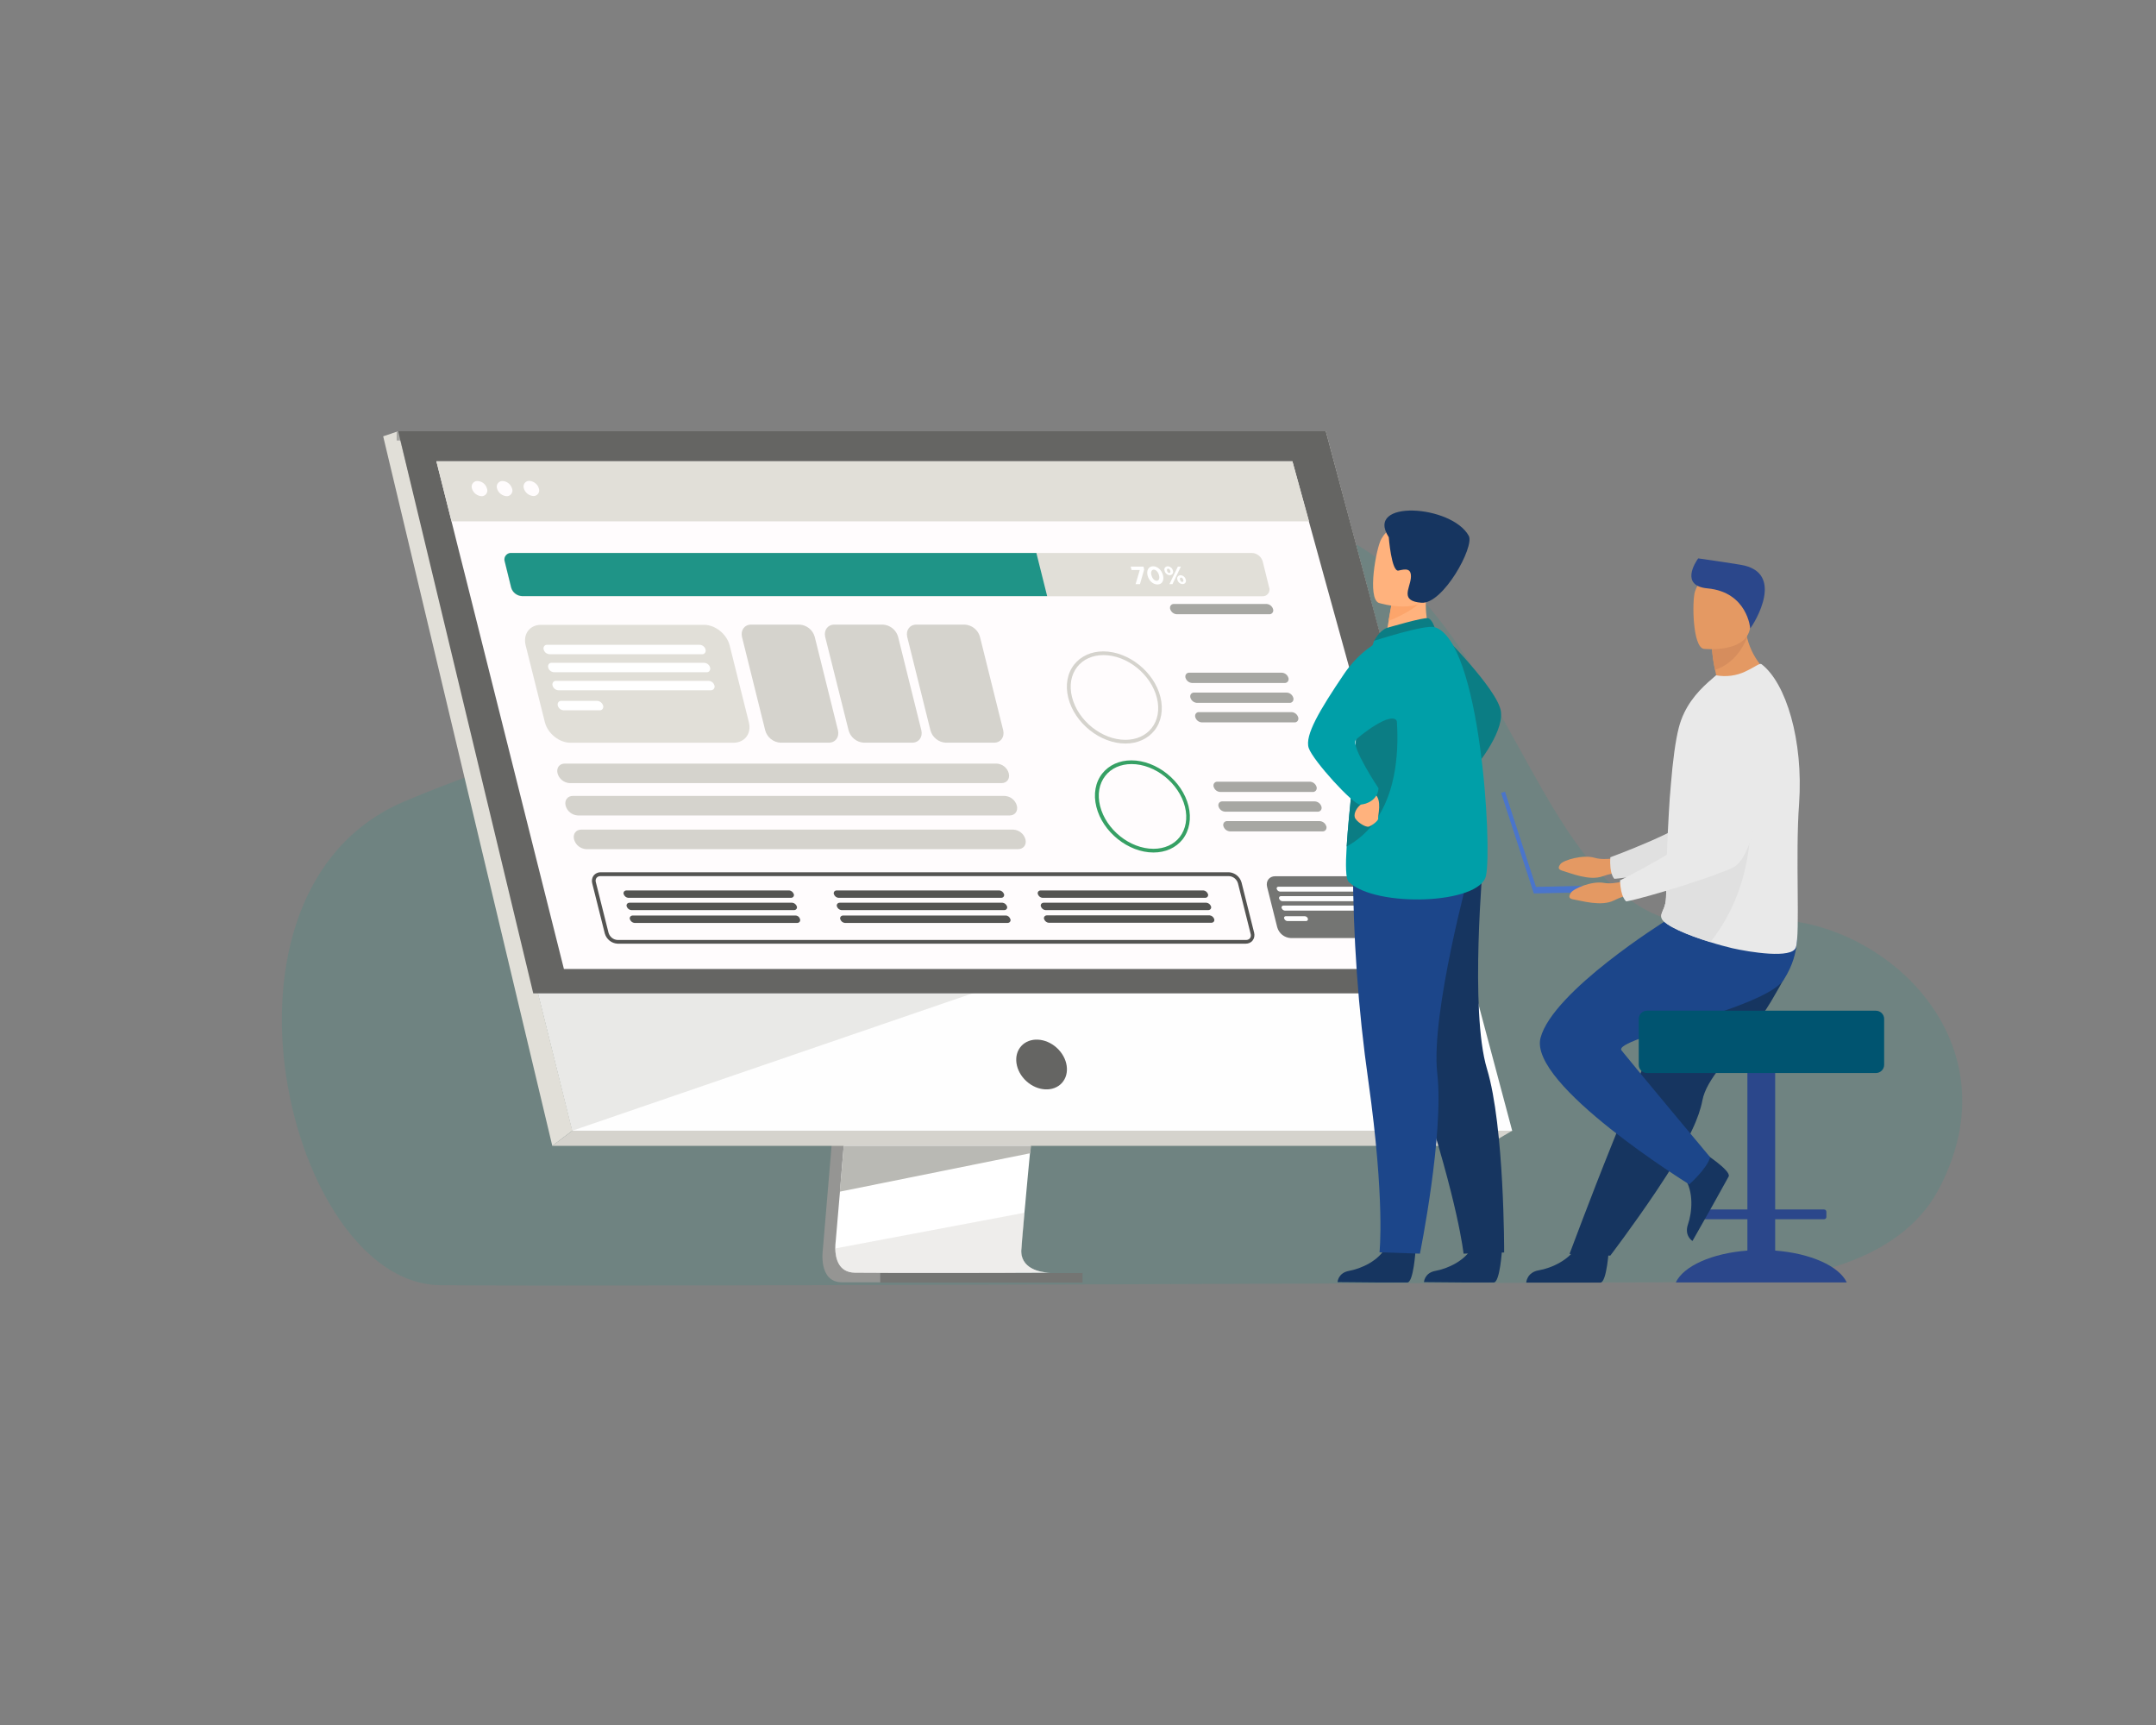 <?xml version="1.0" encoding="utf-8"?>
<!-- Generator: Adobe Illustrator 24.0.1, SVG Export Plug-In . SVG Version: 6.00 Build 0)  -->
<svg version="1.1" id="Capa_1" xmlns="http://www.w3.org/2000/svg" xmlns:xlink="http://www.w3.org/1999/xlink" x="0px" y="0px"
	 viewBox="0 0 1280 1024" style="enable-background:new 0 0 1280 1024;" xml:space="preserve">
<rect x="0" y="0" width="1280" height="1024" fill="#808080" stroke="none"/>
<style type="text/css">
	.st0{opacity:0.17;}
	.st1{fill:#1F9487;}
	.st2{fill:#E49963;}
	.st3{fill:#E0E0E0;}
	.st4{fill:#2B478B;}
	.st5{fill:#163560;}
	.st6{fill:#1C468A;}
	.st7{fill:#005470;}
	.st8{fill:#E9E9E9;}
	.st9{fill:#D68D5D;}
	.st10{fill:#4A75CB;}
	.st11{fill:#959593;}
	.st12{fill:#FFFFFF;}
	.st13{fill:#FEFEFE;}
	.st14{fill:#E1DFD8;}
	.st15{fill:#D5D3CD;}
	.st16{fill:#747573;}
	.st17{fill:#A7A7A3;}
	.st18{fill:#B9B9B4;}
	.st19{opacity:0.4;fill:#D5D3CD;enable-background:new    ;}
	.st20{opacity:0.4;fill:#CBCAC5;enable-background:new    ;}
	.st21{fill:#656563;}
	.st22{fill:#FFFCFD;}
	.st23{fill:#36A064;}
	.st24{fill:#545452;}
	.st25{fill:#0B7D84;}
	.st26{fill:#FFB27D;}
	.st27{fill:#009FA8;}
	.st28{fill:#FCA56B;}
</style>
<g id="Grupo_42" transform="translate(0.037)">
	<g id="Grupo_23" transform="translate(-0.037 39.706)" class="st0">
		<path id="Trazado_53" class="st1" d="M1008.2,721.4c0,0,109.4,8.6,143-55.5c50.1-95.2-47.3-172-117.9-158.2
			c-153.9,30.2-116.8-302-363.7-234.2c-69.4,19.1-257.1-94.2-309.4,87.4c-12.4,43.2-56.5,47.9-120.5,75.3
			c-125.2,53.6-68,286.1,21.5,287C350.8,724.2,1008.2,721.4,1008.2,721.4z"/>
	</g>
	<g id="Grupo_26" transform="translate(723.872 75.472)">
		<g id="Grupo_24" transform="translate(34.143 73.218)">
			<path id="Trazado_54" class="st2" d="M205.9,359.8c0,0-10.6,2.7-17.3,0.7c-6.7-2-18.3,1.3-20.2,3.7c-1.9,2.5-1.2,3.4,2.1,4.3
				c3.3,0.9,15.1,5.9,22.9,3c7.8-2.9,17.9-3,17.9-3L205.9,359.8z"/>
			<path id="Trazado_55" class="st3" d="M297.4,267.8c0,0-11.9,84.5-31.6,92.1c-9.7,3.7-52.7,12.2-65.4,13.1c0,0-3.1-2.5-2.4-12.8
				c0,0,45-16.5,51.4-25.5c9.5-13.4-5.9-54.6,6-67.2C267.5,254.9,287.5,249.5,297.4,267.8z"/>
		</g>
		<path id="Trazado_56" class="st4" d="M330,666.9v-18.6h29c0.8,0,1.4-0.6,1.4-1.4c0,0,0,0,0,0v-3c0-0.8-0.6-1.4-1.4-1.4l0,0h-29
			V537.6c0-3-2.4-5.4-5.4-5.4c0,0,0,0,0,0h-5.7c-3,0-5.4,2.4-5.4,5.4c0,0,0,0,0,0v104.9h-29c-0.8,0-1.4,0.6-1.4,1.4c0,0,0,0,0,0v3
			c0,0.8,0.6,1.4,1.4,1.4c0,0,0,0,0,0h29v18.6c-21,1.6-37.8,9.1-42.5,18.9h101.5C367.9,676.1,351,668.5,330,666.9z"/>
		<path id="Trazado_57" class="st5" d="M327.5,519.1c-3.5,5.8-7.4,11.3-11.6,16.6c-12.8,16.1-26.7,29.4-29.1,42
			c-0.5,2.7-1.3,5.4-2.2,8.1c-1.1,3.1-2.3,6.1-3.7,9c-5.4,11.8-13.5,25-21.6,37c-14,20.8-27.2,38.1-27.2,38.1l-24.2-1
			c1-2.4,11.5-31.1,25.6-66.1c5.7-14.2,11.8-29.3,17.7-43.9c0.8-1.9,1.6-3.9,2.3-5.8c1.8-4.5,3.6-8.8,5.3-13.1
			c13.2-32.9,23.8-59.1,23.8-59.1s52.9-20,58.4-7C345.4,484.6,341.8,495.1,327.5,519.1z"/>
		<path id="Trazado_58" class="st5" d="M231.3,665.6c0,0-1.2,20-5,20.3c-0.5,0-44.1,0-44.1,0s0.3-6.1,7.5-7.3s19-6.2,23.3-15.6
			C217.4,653,231.3,665.6,231.3,665.6z"/>
		<path id="Trazado_59" class="st5" d="M287.2,608.6c0,0,16.8,10.8,15.2,14.3c-0.2,0.4-9.5,17.1-9.5,17.1l-12,21.2c0,0-5-3-2.7-9.8
			c2.4-6.8,3.8-19.6-2.3-28C269.5,614.6,287.2,608.6,287.2,608.6z"/>
		<path id="Trazado_60" class="st6" d="M264.9,471.2c0,0-66.8,41.6-74.2,69.4s88.3,87,88.3,87s10.5-9.3,12.4-16.1
			c0,0-43.3-51.8-52.6-63.4c-5.8-7.1,85.2-24.7,96.3-42c11.1-17.3,7.1-31.8,7.1-31.8L264.9,471.2z"/>
		<path id="Trazado_61" class="st7" d="M389.7,524.5H253.9c-2.7,0-4.9,2.2-4.9,4.9c0,0,0,0,0,0v27.2c0,2.7,2.2,4.9,4.9,4.9
			c0,0,0,0,0,0h135.9c2.7,0,4.9-2.2,4.9-4.9c0,0,0,0,0,0v-27.2C394.7,526.7,392.5,524.5,389.7,524.5z"/>
		<path id="Trazado_62" class="st2" d="M327.3,325c0,0-26.4,14.7-42.2,10.6c2.8-3.7,6.2-6.8,10.1-9.2c-0.3-1.5-0.6-3-0.9-4.3
			c-0.9-4.1-1.5-8.2-1.8-12.3l12.1-10.9c3.4,0.7,6.5,1.4,8.2,1.7c0.1,0.8,0.3,1.6,0.5,2.4C317.1,318.2,327.3,325,327.3,325z"/>
		<path id="Trazado_63" class="st8" d="M344.2,401.6c-2.3,30.6,0.7,77.2-1.9,85.3c-2.2,7-27.6,2.8-37.8,0.5c-3.7-0.9-8.3-2.1-13-3.6
			c-13.1-4-27.4-9.9-28.9-14.2c-0.1-0.2-0.1-0.3-0.1-0.5l0,0c0-0.1,0-0.2-0.1-0.3c-0.1-0.5,0-1,0.1-1.5c0.5-2.2,2.5-4.6,2.7-10
			c0.3-6.1,0.2-13.2,0.4-20.9c0-0.9,0-1.8,0.1-2.7V433c0.2-8.5,0.7-17.6,1.2-26.5c0.3-5.6,0.7-11.2,1.2-16.5
			c1.1-13.7,2.7-25.9,4.7-33.6c3.3-12.6,10.7-20.8,17.3-26.8l4.8-4.2c5.9,1.1,12.1,0.3,17.5-2.3c6.3-3,8.4-5.1,9.5-4.3
			C336.5,330,346.8,364.1,344.2,401.6z"/>
		<path id="Trazado_64" class="st3" d="M291.5,483.8c-13.1-4-27.4-9.9-28.9-14.2c-0.1-0.2-0.1-0.3-0.1-0.5l0,0c0-0.1,0-0.2-0.1-0.3
			c-0.1-0.5,0-1,0.1-1.5c0.5-2.2,2.5-4.6,2.7-10c0.3-6.1,0.2-13.2,0.4-20.9c0-0.9,0-1.8,0.1-2.7v-0.8l49.5-22.4
			C315.2,410.6,318.1,450.5,291.5,483.8z"/>
		<path id="Trazado_65" class="st9" d="M313.3,303.1c-1.8,4.5-7.2,15.2-19,19.1c-0.9-4.1-1.5-8.2-1.8-12.3l12.1-10.9
			c3.4,0.7,6.5,1.4,8.2,1.7C312.9,301.5,313.1,302.3,313.3,303.1z"/>
		<path id="Trazado_66" class="st2" d="M287.6,309.7c0,0,26.1,2.9,27.6-13.3s6-26.8-10.6-29.4c-16.6-2.5-20.4,3.3-22.2,8.6
			C280.6,281,280.9,308.6,287.6,309.7z"/>
		<path id="Trazado_67" class="st4" d="M315.2,297.6c0,0-1.6-21.6-25.4-23.8c-16.3-1.5-7.2-15.5-5.5-17.8c0,0,12.4,1.7,25.2,3.8
			C336.3,264.2,317.8,294.2,315.2,297.6z"/>
		<path id="Trazado_68" class="st10" d="M252.5,449.6l-64.5,1.4l-18.4-56.5l-2.3,0.7l19.4,59.7l65.9-1.4L252.5,449.6z"/>
		<g id="Grupo_25" transform="translate(40.498 78.631)">
			<path id="Trazado_69" class="st2" d="M205,367.4c0,0-10.2,3.9-17.2,2.6s-18.1,3.3-19.7,6c-1.6,2.7-0.8,3.5,2.6,4
				s15.7,4.2,23.1,0.4s17.4-5,17.4-5L205,367.4z"/>
			<path id="Trazado_70" class="st8" d="M285.8,265.8c0,0-2.5,85.4-21.2,95c-9.3,4.8-51,17.9-63.5,20.2c0,0-3.4-2.2-3.7-12.5
				c0,0,42.9-21.4,48.3-31c8-14.3-11.9-53.6-1.4-67.5C254.6,256.3,274,248.7,285.8,265.8z"/>
		</g>
	</g>
	<g id="Grupo_40" transform="translate(60.055)">
		<g id="Grupo_27">
			<path id="Trazado_71" class="st11" d="M454.9,427.3l-26.5,314.8c0,0-2.8,19.1,11.4,19.1c23.3,0,116.2,0,116.2,0
				s-17.6-4-17.3-12.9c0.3-10.5,30.9-324,30.9-324L454.9,427.3z"/>
			<path id="Trazado_72" class="st12" d="M563.5,755.5c-4.6,0-93.3,0.3-116,0c-9.9-0.1-11.6-8.8-11.7-14.4c0-1.6,0.1-3.1,0.3-4.7
				l0.7-8.2l1.8-20.9l1.5-18.4l2-23.7l1.7-20l18.8-223.7l114.7-3c0,0-12.9,131.2-22.1,226.7c-1,10.6-2,20.8-2.9,30.4
				c-0.3,3-0.6,6-0.9,8.9c-0.9,9-1.6,17.3-2.3,24.6c-0.3,3.9-0.7,7.5-1,10.8c-1.2,12.9-1.8,21.1-1.9,22.7c0,0.9,0.1,1.7,0.2,2.5
				C548.5,755.2,561.8,755.5,563.5,755.5z"/>
			<path id="Trazado_73" class="st13" d="M176.3,256l64.5,259.1l8.8,35.5l30,120.7h558.1L727,256H176.3z"/>
			<path id="Trazado_74" class="st14" d="M176.3,256l-8.9,3l100.4,421.2l11.9-9L176.3,256z"/>
			<path id="Trazado_75" class="st15" d="M267.8,680.2h554.6l15.3-9H279.7L267.8,680.2z"/>
			<rect id="Rectángulo_37" x="462.5" y="755.7" class="st16" width="120.1" height="5.7"/>
			<path id="Trazado_76" class="st17" d="M810.7,594.7l-90.6-333.2H175.4V256H727l90.2,338L810.7,594.7z"/>
			<path id="Trazado_77" class="st18" d="M552.1,680.2l-0.6,4.4l-113,22.8l1.6-18.4l0.7-8.8H552.1z"/>
			<path id="Trazado_78" class="st19" d="M563.5,755.5c-4.6,0-93.3,0.3-116,0c-9.9-0.1-11.6-8.8-11.7-14.4l112.4-21.2
				c-1.2,12.9-1.8,21.1-1.9,22.7c0,0.9,0.1,1.7,0.2,2.5C548.5,755.2,561.8,755.5,563.5,755.5z"/>
			<path id="Trazado_79" class="st20" d="M524.8,587.1l-245.1,84.1l-30-120.7L524.8,587.1z"/>
			<path id="Trazado_80" class="st21" d="M176.3,256H727l89.4,333.7H256.5L176.3,256z"/>
		</g>
		
			<ellipse id="Elipse_33" transform="matrix(0.672 -0.74 0.74 0.672 -284.697 620.643)" class="st21" cx="558.6" cy="631.9" rx="13.4" ry="16.3"/>
		<path id="Trazado_81" class="st22" d="M790.4,575.2H274.7l-58.4-232.6l-4.5-17.8l-3.8-15.2l-9-35.7h508.2l9.8,35.7l4.2,15.2
			l4.9,17.8L790.4,575.2z"/>
		<path id="Trazado_82" class="st14" d="M717.1,309.5H208l-9-35.7h508.2L717.1,309.5z"/>
		<g id="Grupo_28" transform="translate(52.628 29.552)">
			<path id="Trazado_83" class="st22" d="M170.8,256c-1.8-0.1-3.4,1.3-3.5,3.2c0,0.4,0,0.9,0.2,1.3c0.7,2.5,3,4.3,5.6,4.5
				c1.8,0.1,3.4-1.3,3.5-3.2c0-0.4,0-0.9-0.2-1.3C175.7,257.9,173.5,256.1,170.8,256z"/>
			<path id="Trazado_84" class="st22" d="M185.7,256c-1.8-0.1-3.4,1.3-3.5,3.2c0,0.4,0,0.9,0.2,1.3c0.7,2.5,3,4.3,5.6,4.5
				c1.8,0.1,3.4-1.3,3.5-3.2c0-0.4,0-0.9-0.2-1.3C190.5,257.9,188.3,256.1,185.7,256z"/>
			<path id="Trazado_85" class="st22" d="M207.2,260.4c-0.7-2.5-3-4.3-5.6-4.5c-1.8-0.1-3.4,1.3-3.5,3.2c0,0.4,0,0.9,0.2,1.3
				c0.7,2.5,3,4.3,5.6,4.5c1.9,0.1,3.4-1.4,3.5-3.2C207.4,261.2,207.3,260.8,207.2,260.4z"/>
		</g>
		<g id="Grupo_39" transform="translate(71.992 72.251)">
			<g id="Grupo_29" transform="translate(333.955 58.43)">
				<path id="Trazado_86" class="st15" d="M222.9,283.1c-3.7-14.9-18.9-27.1-33.9-27.1c-7.2,0-13.3,2.8-17.3,7.8
					c-4.1,5.2-5.4,12.3-3.5,19.8c3.7,14.9,18.9,27.1,33.9,27.1c7.2,0,13.3-2.8,17.3-7.8C223.5,297.6,224.7,290.5,222.9,283.1z
					 M217.7,301.5c-3.5,4.5-9.1,7-15.6,7c-14,0-28.2-11.4-31.7-25.4c-1.7-6.8-0.6-13.2,3.1-17.9c3.5-4.5,9.1-7,15.6-7
					c14,0,28.2,11.4,31.7,25.4C222.5,290.4,221.4,296.8,217.7,301.5L217.7,301.5z"/>
			</g>
			<g id="Grupo_30" transform="translate(350.623 123.115)">
				<path id="Trazado_87" class="st23" d="M222.9,283.1c-3.7-14.9-18.9-27.1-33.9-27.1c-7.2,0-13.3,2.8-17.3,7.8
					c-4.1,5.2-5.4,12.3-3.5,19.8c3.7,14.9,18.9,27.1,33.9,27.1c7.2,0,13.3-2.8,17.3-7.8C223.5,297.6,224.7,290.5,222.9,283.1z
					 M217.7,301.5c-3.5,4.5-9.1,7-15.6,7c-14,0-28.2-11.4-31.7-25.4c-1.7-6.8-0.6-13.2,3.1-17.9c3.5-4.5,9.1-7,15.6-7
					c14,0,28.2,11.4,31.7,25.4C222.5,290.4,221.3,296.8,217.7,301.5L217.7,301.5z"/>
			</g>
			<g id="Grupo_31" transform="translate(395.245 30.376)">
				<path id="Trazado_88" class="st17" d="M235.3,302.8c1.3,0.1,2.4-0.9,2.4-2.2c0-0.3,0-0.6-0.1-0.8c-0.5-1.7-2-3-3.9-3.1h-54.9
					c-1.3-0.1-2.4,0.9-2.4,2.2c0,0.3,0,0.6,0.1,0.8c0.5,1.7,2,3,3.9,3.1H235.3z"/>
				<path id="Trazado_89" class="st17" d="M228.5,259c-0.5-1.7-2-3-3.9-3.1h-54.9c-1.3-0.1-2.4,0.9-2.4,2.2c0,0.3,0,0.6,0.1,0.8
					c0.5,1.7,2,3,3.9,3.1h54.9c1.3,0.1,2.4-1,2.4-2.2C228.6,259.6,228.6,259.3,228.5,259z"/>
				<path id="Trazado_90" class="st17" d="M238.2,314.6c1.3,0.1,2.4-0.9,2.4-2.2c0-0.3,0-0.6-0.1-0.8c-0.5-1.7-2-3-3.9-3.1h-54.9
					c-1.3-0.1-2.4,0.9-2.4,2.2c0,0.3,0,0.6,0.1,0.8c0.5,1.7,2,3,3.9,3.1H238.2z"/>
				<path id="Trazado_91" class="st17" d="M243.4,323.2c-0.5-1.7-2-3-3.9-3.1h-54.9c-1.3-0.1-2.4,0.9-2.4,2.2c0,0.3,0,0.6,0.1,0.8
					c0.5,1.7,2,3,3.9,3.1h54.9c1.3,0.1,2.4-0.9,2.4-2.2C243.6,323.8,243.5,323.5,243.4,323.2z"/>
				<path id="Trazado_92" class="st17" d="M252,367.5c1.3,0.1,2.4-1,2.4-2.2c0-0.3,0-0.6-0.1-0.8c-0.5-1.7-2-3-3.9-3.1h-54.9
					c-1.3-0.1-2.4,0.9-2.4,2.2c0,0.3,0,0.6,0.1,0.8c0.5,1.7,2,3,3.9,3.1H252z"/>
				<path id="Trazado_93" class="st17" d="M254.9,379.2c1.3,0.1,2.4-0.9,2.4-2.2c0-0.3,0-0.6-0.1-0.8c-0.5-1.7-2-3-3.9-3.1h-54.9
					c-1.3-0.1-2.4,0.9-2.4,2.2c0,0.3,0,0.6,0.1,0.8c0.5,1.7,2,3,3.9,3.1H254.9z"/>
				<path id="Trazado_94" class="st17" d="M260.1,387.9c-0.5-1.7-2-3-3.9-3.1h-54.9c-1.3-0.1-2.4,0.9-2.4,2.2c0,0.3,0,0.6,0.1,0.8
					c0.5,1.7,2,3,3.9,3.1h54.9c1.3,0.1,2.4-0.9,2.4-2.2C260.3,388.4,260.2,388.1,260.1,387.9z"/>
			</g>
			<path id="Trazado_95" class="st14" d="M621.4,276.5l-3.8-15.4c-0.8-2.9-3.4-5-6.4-5.1H171.4c-2.2-0.1-4,1.6-4.1,3.8
				c0,0.5,0,0.9,0.2,1.4l3.8,15.4c0.8,2.9,3.4,5,6.4,5.1h439.8c2.1,0.1,4-1.6,4.1-3.7C621.7,277.4,621.6,276.9,621.4,276.5z"/>
			<path id="Trazado_96" class="st1" d="M483.2,256l6.4,25.6H177.8c-3-0.2-5.6-2.2-6.4-5.1l-3.8-15.4c-0.7-2,0.4-4.2,2.4-4.9
				c0.5-0.2,1-0.2,1.4-0.2L483.2,256z"/>
			<path id="Trazado_97" class="st12" d="M539.2,264.1l0.5,2h4.9l-2.5,8.4h2.6l2.5-8.7l-0.4-1.7H539.2z"/>
			<path id="Trazado_98" class="st12" d="M552.5,263.9c-2.7,0-4,2.4-3.3,5.4c0.7,3,3.1,5.4,5.9,5.4s4-2.4,3.3-5.4
				C557.6,266.2,555.2,263.9,552.5,263.9z M554.6,272.5c-1.4,0-2.6-1.4-3.1-3.3c-0.5-1.9,0.1-3.3,1.4-3.3s2.6,1.4,3.1,3.3
				C556.5,271.1,556,272.5,554.6,272.5L554.6,272.5z"/>
			<path id="Trazado_99" class="st12" d="M571.9,271.9c-0.3-1.5-1.6-2.6-3.1-2.7c-1.1,0-2,0.8-2,1.8c0,0.3,0,0.6,0.1,0.8
				c0.3,1.5,1.6,2.6,3.1,2.7c1.1,0,2-0.8,2-1.8C572.1,272.4,572.1,272.2,571.9,271.9z M569.8,273.2c-0.6,0-1.1-0.6-1.3-1.3
				s0-1.3,0.6-1.3c0.6,0,1.1,0.6,1.3,1.3C570.6,272.6,570.4,273.2,569.8,273.2z"/>
			<path id="Trazado_100" class="st12" d="M567.2,264.1l-5,10.4h1.8l5-10.4H567.2z"/>
			<path id="Trazado_101" class="st12" d="M564.3,266.6c-0.3-1.5-1.6-2.6-3.1-2.7c-1.1,0-2,0.8-2,1.8c0,0.3,0,0.6,0.1,0.8
				c0.3,1.5,1.6,2.6,3.1,2.7c1.1,0,2-0.8,2-1.9C564.4,267.1,564.4,266.8,564.3,266.6z M560.8,266.6c-0.2-0.7,0-1.3,0.6-1.3
				c0.6,0,1.1,0.6,1.3,1.3s0,1.3-0.6,1.3C561.4,267.8,560.9,267.3,560.8,266.6z"/>
			<g id="Grupo_32" transform="translate(31.322 42.624)">
				<path id="Trazado_102" class="st15" d="M431.2,350c3.2,0,5.1-2.6,4.3-5.8l0,0c-0.9-3.3-3.8-5.6-7.2-5.8H171.9
					c-3.2,0-5.1,2.6-4.3,5.8l0,0c0.9,3.3,3.8,5.6,7.2,5.8H431.2z"/>
				<path id="Trazado_103" class="st15" d="M436,369.2c3.2,0,5.1-2.6,4.3-5.8c-0.9-3.3-3.8-5.6-7.2-5.8H176.7
					c-3.2,0-5.1,2.6-4.3,5.8c0.9,3.3,3.8,5.6,7.2,5.8H436z"/>
				<path id="Trazado_104" class="st15" d="M445.4,383.4c-0.9-3.3-3.8-5.6-7.2-5.8H181.7c-3.2,0-5.1,2.6-4.3,5.8
					c0.9,3.3,3.8,5.6,7.2,5.8H441C444.2,389.2,446.2,386.6,445.4,383.4z"/>
				<path id="Trazado_105" class="st15" d="M290.9,318.7c1.1,4.1,4.8,7.1,9.1,7.3h28.6c4,0,6.4-3.3,5.5-7.3l-13.8-55.5
					c-1.1-4.1-4.8-7.1-9.1-7.3h-28.6c-4,0-6.4,3.3-5.5,7.3L290.9,318.7z"/>
				<path id="Trazado_106" class="st15" d="M340.4,318.7c1.1,4.1,4.8,7.1,9.1,7.3h28.6c4,0,6.4-3.3,5.5-7.3l-13.8-55.5
					c-1.1-4.1-4.8-7.1-9.1-7.3H332c-4,0-6.4,3.3-5.5,7.3L340.4,318.7z"/>
				<path id="Trazado_107" class="st15" d="M389,318.7c1.1,4.1,4.8,7.1,9.1,7.3h28.6c4,0,6.4-3.3,5.5-7.3l-13.8-55.5
					c-1.1-4.1-4.8-7.1-9.1-7.3h-28.6c-4,0-6.4,3.3-5.5,7.3L389,318.7z"/>
			</g>
			<g id="Grupo_34" transform="translate(12.201 42.661)">
				<path id="Trazado_108" class="st14" d="M300.3,313.8l-11.4-45.6c-1.7-6.7-8.5-12.2-15.2-12.2h-96.8c-6.7,0-10.8,5.5-9.1,12.2
					l11.4,45.6c1.7,6.7,8.5,12.2,15.2,12.2h96.9C297.9,325.9,302,320.5,300.3,313.8z"/>
				<g id="Grupo_33" transform="translate(11.084 11.948)">
					<path id="Trazado_109" class="st12" d="M261.4,261.5c1.2,0.1,2.1-0.8,2.2-2c0-0.3,0-0.5-0.1-0.8l0,0c-0.4-1.6-1.8-2.7-3.5-2.8
						h-90.5c-1.2-0.1-2.1,0.8-2.2,2c0,0.3,0,0.5,0.1,0.8l0,0c0.4,1.6,1.8,2.7,3.5,2.8H261.4z"/>
					<path id="Trazado_110" class="st12" d="M264.1,272.2c1.2,0.1,2.1-0.8,2.2-2c0-0.3,0-0.5-0.1-0.8l0,0c-0.4-1.6-1.8-2.7-3.5-2.8
						h-90.5c-1.2-0.1-2.1,0.8-2.2,2c0,0.3,0,0.5,0.1,0.8l0,0c0.4,1.6,1.8,2.7,3.5,2.8H264.1z"/>
					<path id="Trazado_111" class="st12" d="M268.8,280.1c-0.4-1.6-1.8-2.7-3.5-2.8h-90.5c-1.2-0.1-2.1,0.8-2.2,2
						c0,0.3,0,0.5,0.1,0.8c0.4,1.6,1.8,2.7,3.5,2.8h90.5c1.2,0,2.1-0.9,2.2-2C268.9,280.6,268.9,280.3,268.8,280.1z"/>
					<path id="Trazado_112" class="st12" d="M199.2,289.2h-21.3c-1.2-0.1-2.1,0.8-2.2,2c0,0.3,0,0.5,0.1,0.8
						c0.4,1.6,1.8,2.7,3.5,2.8h21.3c1.2,0.1,2.1-0.8,2.2-2c0-0.3,0-0.5-0.1-0.8C202.2,290.4,200.8,289.3,199.2,289.2z"/>
				</g>
			</g>
			<path id="Trazado_113" class="st16" d="M689.8,478.2l-6-23.9c-1-3.6-4.2-6.2-8-6.4h-50.8c-3.5,0-5.7,2.8-4.8,6.4l6,23.9
				c1,3.6,4.2,6.2,8,6.4H685C688.6,484.6,690.7,481.8,689.8,478.2z"/>
			<g id="Grupo_35" transform="translate(458.544 198.212)">
				<path id="Trazado_114" class="st12" d="M216.7,258.9c0.6,0,1.1-0.5,1.1-1.1c0-0.1,0-0.3-0.1-0.4c-0.2-0.8-1-1.4-1.8-1.5h-47.5
					c-0.6,0-1.1,0.4-1.1,1c0,0.1,0,0.3,0.1,0.4c0.2,0.8,1,1.4,1.8,1.5H216.7z"/>
				<path id="Trazado_115" class="st12" d="M218.1,264.5c0.6,0,1.1-0.5,1.1-1.1c0-0.1,0-0.3-0.1-0.4c-0.2-0.8-1-1.4-1.8-1.5h-47.5
					c-0.6,0-1.1,0.5-1.1,1.1c0,0.1,0,0.3,0.1,0.4c0.2,0.8,1,1.4,1.8,1.5H218.1z"/>
				<path id="Trazado_116" class="st12" d="M220.6,268.6c-0.2-0.8-1-1.4-1.8-1.5h-47.5c-0.6,0-1.1,0.5-1.1,1.1c0,0.1,0,0.3,0.1,0.4
					c0.2,0.8,1,1.4,1.8,1.5h47.5c0.6,0,1.1-0.4,1.1-1C220.6,268.9,220.6,268.8,220.6,268.6z"/>
				<path id="Trazado_117" class="st12" d="M184,273.4h-11.2c-0.6,0-1.1,0.4-1.1,1c0,0.1,0,0.3,0.1,0.4l0,0c0.2,0.8,1,1.4,1.8,1.5
					h11.2c0.6,0,1.1-0.5,1.1-1.1c0-0.1,0-0.3-0.1-0.4C185.7,274.1,184.9,273.5,184,273.4z"/>
			</g>
			<g id="Grupo_38" transform="translate(51.991 189.635)">
				<g id="Grupo_36" transform="translate(18.691 10.787)">
					<path id="Trazado_118" class="st24" d="M266.9,260.3c0.9,0,1.7-0.7,1.7-1.6c0-0.2,0-0.4-0.1-0.6l0,0c-0.4-1.2-1.5-2.1-2.7-2.2
						h-96.7c-0.9,0-1.7,0.7-1.7,1.6c0,0.2,0,0.4,0.1,0.6l0,0c0.4,1.2,1.5,2.1,2.7,2.2L266.9,260.3z"/>
					<path id="Trazado_119" class="st24" d="M268.7,267.6c0.9,0,1.7-0.7,1.7-1.6c0-0.2,0-0.4-0.1-0.6l0,0c-0.4-1.2-1.5-2.1-2.7-2.2
						h-96.7c-0.9,0-1.7,0.7-1.7,1.6c0,0.2,0,0.4,0.1,0.6l0,0c0.4,1.2,1.5,2.1,2.7,2.2H268.7z"/>
					<path id="Trazado_120" class="st24" d="M269.5,270.8h-96.7c-0.9,0-1.7,0.7-1.7,1.6c0,0.2,0,0.4,0.1,0.6
						c0.4,1.2,1.5,2.1,2.7,2.2h96.7c0.9,0,1.7-0.7,1.7-1.6c0-0.2,0-0.4-0.1-0.6C271.9,271.7,270.8,270.8,269.5,270.8z"/>
					<path id="Trazado_121" class="st24" d="M391.7,260.3c0.9,0,1.7-0.7,1.7-1.6c0-0.2,0-0.4-0.1-0.6l0,0c-0.4-1.2-1.5-2.1-2.7-2.2
						h-96.7c-0.9,0-1.7,0.7-1.7,1.6c0,0.2,0,0.4,0.1,0.6l0,0c0.4,1.2,1.5,2.1,2.7,2.2L391.7,260.3z"/>
					<path id="Trazado_122" class="st24" d="M393.5,267.6c0.9,0,1.7-0.7,1.7-1.6c0-0.2,0-0.4-0.1-0.6l0,0c-0.4-1.2-1.5-2.1-2.7-2.2
						h-96.7c-0.9,0-1.7,0.7-1.7,1.6c0,0.2,0,0.4,0.1,0.6l0,0c0.4,1.2,1.5,2.1,2.7,2.2H393.5z"/>
					<path id="Trazado_123" class="st24" d="M394.4,270.8h-96.7c-0.9,0-1.7,0.7-1.7,1.6c0,0.2,0,0.4,0.1,0.6
						c0.4,1.2,1.5,2.1,2.7,2.2h96.7c0.9,0,1.7-0.7,1.7-1.6c0-0.2,0-0.4-0.1-0.6C396.7,271.7,395.6,270.8,394.4,270.8z"/>
					<path id="Trazado_124" class="st24" d="M512.8,260.3c0.9,0,1.7-0.7,1.7-1.6c0-0.2,0-0.4-0.1-0.6l0,0c-0.4-1.2-1.5-2.1-2.7-2.2
						h-96.7c-0.9,0-1.7,0.7-1.7,1.6c0,0.2,0,0.4,0.1,0.6l0,0c0.4,1.2,1.5,2.1,2.7,2.2H512.8z"/>
					<path id="Trazado_125" class="st24" d="M514.6,267.6c0.9,0,1.7-0.7,1.7-1.6c0-0.2,0-0.4-0.1-0.6l0,0c-0.4-1.2-1.5-2.1-2.7-2.2
						h-96.7c-0.9,0-1.7,0.7-1.7,1.6c0,0.2,0,0.4,0.1,0.6l0,0c0.4,1.2,1.5,2.1,2.7,2.2H514.6z"/>
					<path id="Trazado_126" class="st24" d="M518.1,272.9c-0.4-1.2-1.5-2.1-2.7-2.2h-96.7c-0.9,0-1.7,0.7-1.7,1.6
						c0,0.2,0,0.4,0.1,0.6c0.4,1.2,1.5,2.1,2.7,2.2h96.7c0.9,0,1.7-0.7,1.7-1.6C518.2,273.3,518.1,273.1,518.1,272.9z"/>
				</g>
				<g id="Grupo_37">
					<path id="Trazado_127" class="st24" d="M555.5,298.3H182.5c-3.5-0.2-6.5-2.6-7.5-6l-7.5-29.9c-0.4-1.6-0.1-3.3,0.9-4.6
						c1-1.2,2.5-1.9,4-1.9h373.1c3.5,0.2,6.5,2.6,7.5,6l7.5,29.9c0.4,1.6,0.1,3.3-0.9,4.6C558.6,297.7,557.1,298.3,555.5,298.3z
						 M172.4,258.2c-0.9,0-1.7,0.3-2.3,1c-0.6,0.8-0.7,1.8-0.4,2.7l7.5,29.9c0.7,2.4,2.8,4.2,5.4,4.3h373.1c0.9,0,1.7-0.3,2.3-1
						c0.6-0.8,0.7-1.8,0.4-2.7l-7.5-29.9c-0.7-2.4-2.8-4.2-5.4-4.3H172.4z"/>
				</g>
			</g>
		</g>
	</g>
	<g id="Grupo_41" transform="translate(609.165 47.099)">
		<path id="Trazado_128" class="st25" d="M244.2,326.5c0,0,36.1,35.5,37.7,48.9c1.6,13.4-16.4,34.3-16.4,34.3L244.2,326.5z"/>
		<path id="Trazado_129" class="st5" d="M231.2,695.1c0,0-1.2,18.9-4.8,19.1c-0.5,0-18.5,0-18.5,0l-23-0.2c0,0,0.2-5.5,6.9-6.7
			s18-5.9,22.1-14.8C218.1,683.3,231.2,695.1,231.2,695.1z"/>
		<path id="Trazado_130" class="st5" d="M282.5,695.1c0,0-1.2,18.9-4.8,19.1c-0.5,0-18.5,0-18.5,0l-23-0.2c0,0,0.2-5.5,6.9-6.7
			s18-5.9,22.1-14.8C269.4,683.3,282.5,695.1,282.5,695.1z"/>
		<path id="Trazado_131" class="st5" d="M205.7,492.4c0,0,6,38.5,28.5,106.8s25.5,97.9,25.5,97.9l24.1-0.7c0,0,0.2-74.7-10.2-109
			s-2.2-123.9-2.2-123.9L205.7,492.4z"/>
		<path id="Trazado_132" class="st6" d="M194,465.6c0.1,43.2,3.1,86.4,9.2,129.2c10,71.2,6.6,101.5,6.6,101.5l24,0.8
			c0,0,14.4-71.2,10.3-106.9s19.7-122.3,19.7-122.3L194,465.6z"/>
		<path id="Trazado_133" class="st26" d="M240.6,329.9l-11.3,8.4l-16.4-3.4c0.2-1.5,1.3-7.7,2.3-13.3c0.1-0.3,0.1-0.7,0.2-1
			c0.9-4.8,1.6-8.9,1.6-8.9l15.3-7.6l5.7-2.8c0,0.1-0.4,5.3-0.5,6.1C236.3,320.8,240.6,329.9,240.6,329.9z"/>
		<path id="Trazado_134" class="st25" d="M214,325.7c0.4-0.1,22.3-6.6,24.7-5.8s3.8,5.4,3.8,5.4l-35.9,8.1
			C206.6,333.3,209.4,327.6,214,325.7z"/>
		<path id="Trazado_135" class="st27" d="M273,472.8c-3.7,17-65.6,19-81.5,3.6c-1.8-1.8-1.9-9.9-1.2-20.9
			c1.3-21.5,5.6-53.9,5.8-70.4c0.2-7.9,1-15.8,2.6-23.6c1.9-9.6,4.5-19,7.9-28.2c0,0,30.2-9.8,35.9-8.1
			C269.7,333.2,276.8,455.9,273,472.8z"/>
		<path id="Trazado_136" class="st25" d="M190.3,455.4c1.3-21.5,5.6-53.9,5.8-70.4c0.2-7.9,1-15.8,2.6-23.6l18.2-3.2
			C216.9,358.3,234.7,430.9,190.3,455.4z"/>
		<path id="Trazado_137" class="st26" d="M200.1,425.5c0.7,1.8,0.1,3.8-1.3,4.9c-2.6,2-4.3,5.2-3.7,7.6s6.3,6.2,8.3,5.6
			c2-0.6,6-3.7,5.6-4.9c-0.4-1.2,2.7-10.9-2.1-14.6C202,420.3,200.1,425.5,200.1,425.5z"/>
		<path id="Trazado_138" class="st27" d="M220.4,329.6c0,0-17.7,2.7-31.8,23.6s-23.4,36.3-20.8,43.8s26.3,33.5,30.4,33.5
			s10.7-3,11-9.7c0,0-16.7-25-13.4-28.8c1.4-1.6,21.7-18.1,24.6-10.6C225.2,393.6,220.4,329.6,220.4,329.6z"/>
		<path id="Trazado_139" class="st28" d="M236.2,307.5c-3.4,6.4-15.9,12-21.1,14c0.1-0.3,0.1-0.7,0.2-1c0.9-4.8,1.6-8.9,1.6-8.9
			l15.3-7.6C235.6,304,237.6,304.9,236.2,307.5z"/>
		<path id="Trazado_140" class="st26" d="M209.4,310.8c0,0,27.6,8.6,32.7-8.7s12.1-27.8-5.3-34c-17.4-6.2-22.8-0.6-25.9,4.7
			C207.8,278.2,202.4,308.1,209.4,310.8z"/>
		<path id="Trazado_141" class="st5" d="M215.3,271.8c0,0,1.6,20.8,5.8,19.8s7.9-1.6,7.3,4.6c-0.7,6.3-6.5,13.5,6.3,14.5
			c12.8,1,31.6-33.3,28.1-39.7C252.7,252.5,200.7,249.2,215.3,271.8z"/>
	</g>
</g>
</svg>
